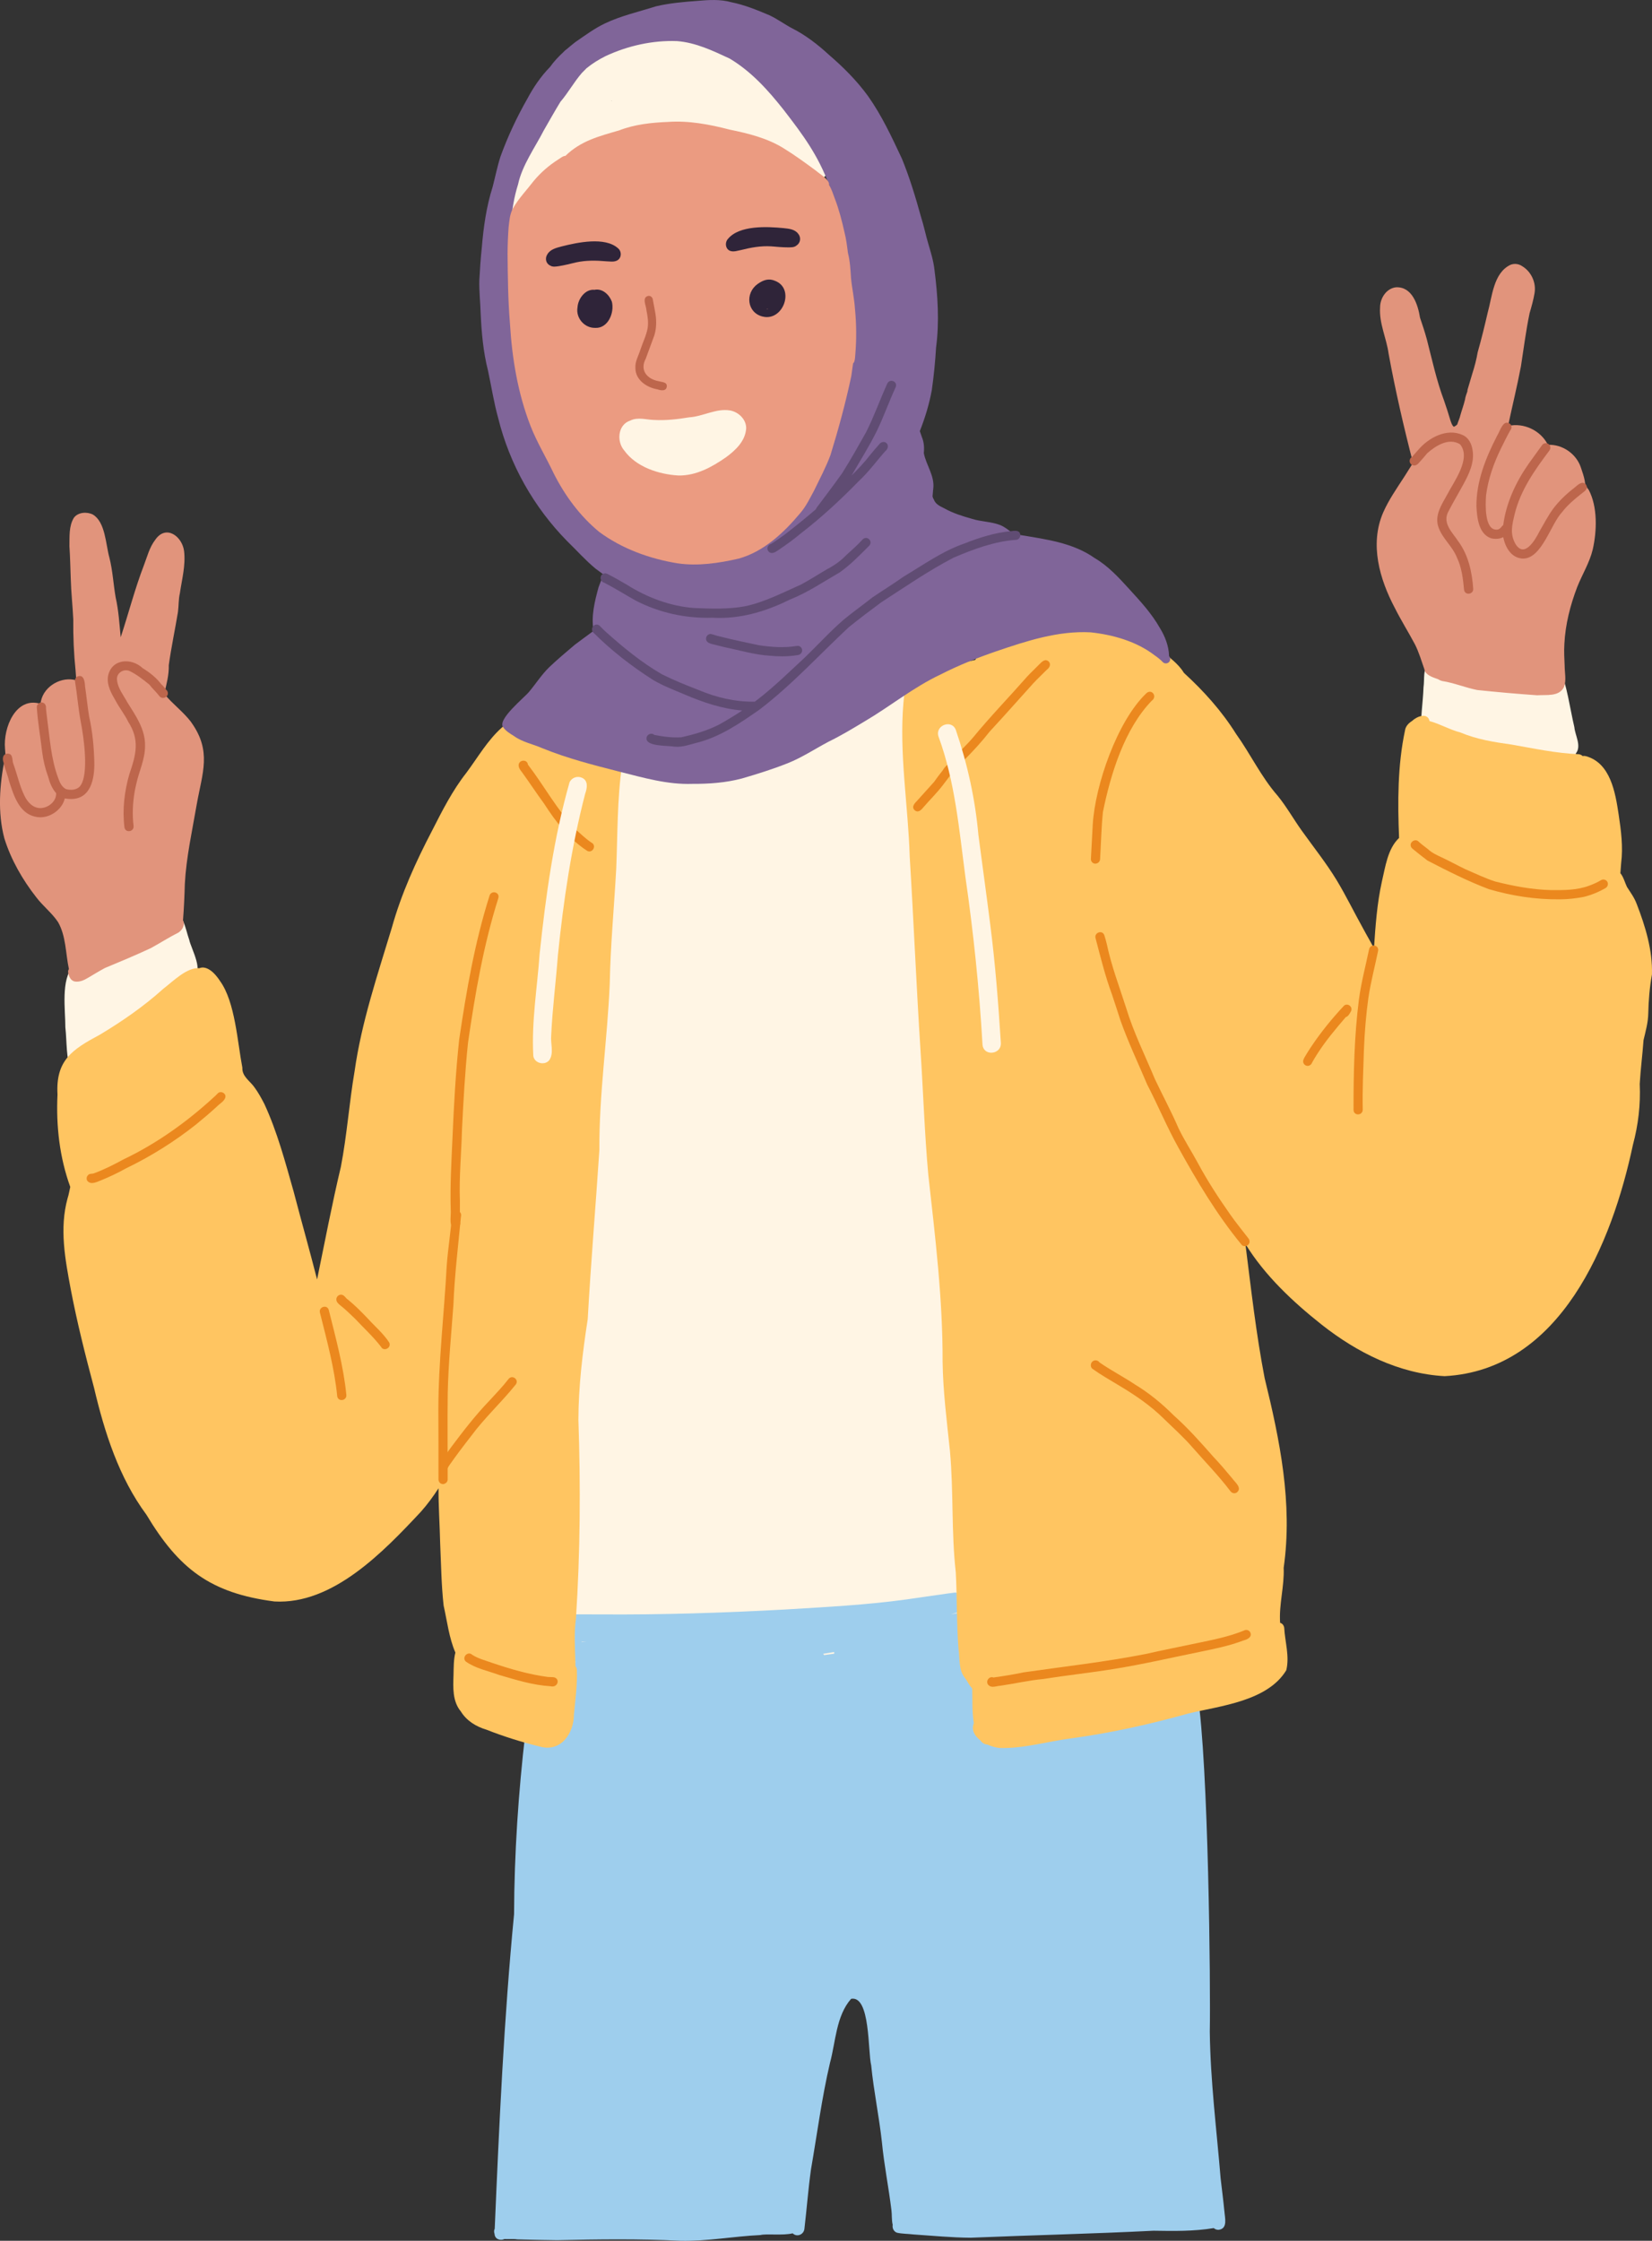 <svg xmlns="http://www.w3.org/2000/svg" width="796.54" height="1080" viewBox="0 0 796.54 1080"><rect x="0" y="0" width="796.54" height="1080" fill="#333333" stroke="none"/><g id="a"/><g id="b"><g id="c"><g id="d"><path d="M754.95 376.16c-.75-.36-1.4-1.04-1.65-1.85-.25-.8-.46-1.61-.65-2.43-1.07 3.23-5.84 3.03-6.51-.25-1.87 2.98-6.12 1.47-6.35-1.77-.22 2.86-3.97 4.25-5.86 2.1-1.63-2.29-1.48-5.46-2.17-8.14-.06 2.73.18 5.48-.13 8.2-.79 3.9-6.52 3.31-6.69-.53-1.36 2.92-5.79 2.23-6.34-.83-4.13 3.1-6.19-1.72-6.34-5.26-1.45 5.28-7.4 3.78-7.62-1.2-4.6 3.39-6.44-2.82-6.52-6.41-5 2.34-5.36-3.63-5.24-7.07-.4 1.6-.63 3.34-1.53 4.76-1.57 2.46-5.5 1.75-6.05-1.06-.61-7.68.81-15.44 1.07-23.15.57-3.88-.39-8.93 2.47-11.98.28-2.71 3.04-5.31 5.65-3.61 3.74-2.39 17.42-.6 13.22 5.94-2.79 2.95-6.2-1.01-9.54-.28-.33.7-.64 1.43-1.05 2.09.41-.09.85-.1 1.29-.03 1.85.3 2.65 1.84 3.12 3.48 1.32-4.33 6.9-2.82 6.94 1.31 1.61-2.8 5.53-2.17 6.52.71.45-3.25 5.23-4.21 6.5-1.12.48-.55 1.17-.94 1.85-1.1.75-.17 1.48-.07 2.14.24-.57-7.04 6.66-8.88 7.89-1.6.12-6.88 7.46-6.11 7.85.21.68.09 1.3.3 1.84.76.2.17.38.37.54.59l.03-.03c.61-.64 1.38-1.03 2.17-1.14-.43-1.85-1.41-4 .08-5.68 1.91-2.24 5.3-1.02 6.03 1.55 3.76 9.21 4.94 19.23 7.19 28.9.36 4.03 3.63 9.14.67 12.73.24 2.71 2.93 6.37-.24 8.43.05.25.1.5.15.75.33 1.69-.8 3.68-2.6 3.98-.75.13-1.47.1-2.17-.23z" fill="#fff5e4"/><path d="M34.35 516.61c-2.58-6.66-2.05-14.39-2.84-21.49.04-8.18-2.25-22.98 3.68-29.32.53-1.19 1.79-2.03 3.1-2.04.37.0.73.06 1.07.17.84-2.36 4.3-2.91 5.71-.93.4-1.51.61-3.08 1.32-4.49 1.36-2.59 5.5-2.09 6.1.71.24.95.3 1.92.27 2.9.15-3.07 4.57-4.26 6.09-1.68.18-.69.38-1.38.58-2.06.74-2.85 4.88-3.39 6.24-.85.26-2.5 1.69-5.84 4.75-5.03.1-3.04 3-5.97 5.87-3.84.8-.91 1.98-1.5 3.19-1.31.18-.61.53-1.08.95-1.55.35-.4.82-.69 1.33-.85 1.19-2.54 5.01-3.67 6.53-.94 1.33 2.84 1.89 6.01 2.95 8.96.76 3.97 8.07 16.79.9 17.43 1.44 3.91-3.39 7.29-5.99 3.73-.04 1.99.17 4.21-1.11 5.92-1.55 2.11-5.17 1.64-5.82-.94-.55 3.51.34 8.09-2.53 10.75-1.4 1.01-3.24.91-4.39-.22-.21 2.88-3.45 5.26-5.97 3.4-.44 3.61-2.1 10.74-7.08 7.96-.24 3.47-1.9 10.11-6.61 7.73-.51 8.24-8.64 8.53-8.06-.05-.44.35-.98.59-1.59.68-.48.07-.94.03-1.37-.1-.35.53-.84.91-1.4 1.15.03 1.5.27 3.01.04 4.51-.35 2.85-4.24 3.98-5.94 1.68z" fill="#fff5e4"/><path d="M294.7 48.63c.12-.07.24-.14.37-.21-.1.03-.21.06-.31.09-.02.04-.04.08-.05.12zm-49.45 57.73c-5.32-2.51 1.11-11.96 2.51-15.83 5.29-10.89 8.11-22.2 15.53-31.91-2.02-2.18 1.93-5.07 3.14-7.19-8.55-2.99 8.23-18.43 11.59-21.57 3.71-2.71 14.01-13.74 18.05-8.64.66-.25 1.32-.25 1.98-.1 9.94-2.81 20.01-7.25 30.45-5.57 2.16.42 5.09.58 6.02 2.91 3.82-.11 12.53-3.3 12.34 2.98 2.59 1 5.45 2.08 7.26 4.26.56.2 1.11.42 1.65.65 2.8 1.2 6.91 3.55 6.5 7.01 3.89 1.83 9.38 4.03 9.8 8.93 3.21 1.39 9.21 4.29 6.7 8.63 3.43 1.61 10.08 4.75 6.48 9.38 1.72 1.04 3.86 1.95 4.65 3.93.81 1.84 4.11 4.86 2.19 5.44 2.8 2.38.54 4.51 2.78 7.41 2 1.68 5.19 4.02 3.63 7.02-2.48 3.94-6.52.34-8.37-2.17-1.34-1.02-2.73-1.96-4.14-2.89-12.35-7.98-26.51-12.51-40.44-17.1-10.36-1.71-20.04 1.1-30.2 2.91-5.84 1.07-11.67 2.3-17.14 2.88-1.85.41-3.8-.72-4.13-2.62-.12.0-.23.0-.35.0-5.78 4.02-11.3 8.41-16.67 12.98-2.93 2.43-5.95 8-10.19 7.24-2.81 2.82-6.02 12.93-10.95 8.82-1.49 2.27-3.22 4.41-4.62 6.72-1.07 2.52-2.64 6.73-6.08 5.51z" fill="#fff5e4"/><path d="M421.1 783.56c.35-.01.69-.03 1.04-.04-.05-.51-.1-1.01-.15-1.52-.03-.3-.06-.59-.09-.89-.21-.07-.42-.14-.63-.21-.06.88-.11 1.76-.17 2.65zm-138.57 44.85c-1.14-2.63-1.44-5.51-1.75-8.35-.17-1.61-.32-3.22-.44-4.83-14.54-.77-10.43-19.2-12.07-29.32-1.13-18.15-1.4-36.37-1.67-54.57.25-42.64-2.65-87.52 13.83-128.12-1.22-4.76-1.87-9.65-2.43-14.53-9.01-7.35-9.15-41.85-10.66-54.26-2.9-37.96-.09-76.14 6.84-113.78 2.41-13.87 5.16-27.69 8.52-41.39 3.84-10.95 3.43-36.25 21.08-29.75 2.26-4.37 7.3-6.88 12.13-5.85 1.04.22 2.01.6 2.9 1.1 2.34-.59 4.85-.5 7.16.32 1.44.51 2.65 1.29 3.67 2.25 3.42-11.74 11.84-22.89 23.36-12 3.72 4.28 2.14 10.02 1.1 15.08-1.27 6.83-2.63 13.65-4.05 20.46 2.69-7.06 9.52-14.3 17.44-10.31 2.52-10.73 9.82-30.59 23.47-20.05 5.33-4.91 14.46-6.62 19.03-.12 1.34-.39 2.74-.54 4.06-.43.93.08 1.81.27 2.64.57.86-7.45 2.26-14.43 3.47-21.75-.08.46-.16.92-.24 1.37.85-4.98 2.09-9.9 3.59-14.74 2.56-7.71 13.75-9.68 18.58-3.31 1.8 2.13 2.47 4.63 2.7 7.34 2.09 18.17 3.78 35.39 5.04 53.29 2.34 29.86-.58 59.87-.62 89.81.0 25.62.68 51.22 2.21 76.77.69 15.68 1.84 31.35 1.59 47.07-.06 5.71-.23 11.39-1.27 17.05.76 8.95 1.82 17.87 2.94 26.77 4.15 34.24 10.16 68.24 12.73 102.69.21 12.24 5.27 47.28-1.2 55.55.0.49.0.98.0 1.47 7.98 3.39 10.16 15.43 1.99 20.24-2.82 2.01-6.24 1.73-9.3 2.8-4.66 2.02-9.58-.17-14.45.98-3.4 7.43-14.79 7.98-18.66 1.12-3.4.13-6.8.24-10.2.36-.73.89-1.55 1.71-2.5 2.49-4.8 3.98-12.14 2.94-15.57-1.85-1.32.05-2.64.11-3.96.17-2.05 2.95-5.1 4.93-8.78 5.1-3.58.16-7.45-1.64-9.38-4.71-.29.0-.57.0-.86.0-1.17.0-2.34-.01-3.5-.04-.79 6.11-1.17 13.76-6.94 17.46-8.8 5.43-18.7-2.95-17.5-12.44-.87 5.44-1.8 11.32-6.06 15.31-5.33 5.93-15.33 3.87-18-3.35-.82.25-1.69.4-2.59.44-2.55.12-4.97-.69-6.9-2.16-.19.71-.43 1.4-.66 2.1-1.38 4.1-5.17 6.58-9.14 7.05-5.66 6.65-17.33 5.57-20.72-2.55z" fill="#fff5e4"/><path d="M590.34 1065.64c-.49-5.22-1.21-10.48-1.79-15.69-1.94-23.49-4.94-47.05-5.23-70.67.42-20.9-.61-129.43-5.94-162.96 2.44-2.55-1.15-9.81-4.86-8.37-3.29.95-2.32 7-1.48 12.06-16.17-6.1-33.51-9.75-49.63-16.03-16.24-5.77-32.9-10.4-49.7-14.42.94-.23 1.87-.46 2.81-.69 4.19-1.33 2.06-7.67-1.98-6.3-2.27.6-4.55 1.15-6.84 1.7-.08-.34-.24-.72-.51-1.15.19-.39.28-.84.24-1.26 2.83-.58 5.65-1.17 8.47-1.76 1.3-.12 2.39-1.2 2.23-2.55-.14-1.2-1.25-2.06-2.45-1.9-5.07.69-10.13 1.44-15.16 2.42 5.1-1.39 10.14-3.03 15.07-4.98 1.12-.48 1.7-1.79 1.25-2.91-.85-2.13-3.24-1.07-4.92-.74-2.29.46-4.88.93-7.47 1.37.89-1.52-.49-3.47-2.19-3.2-1.98.2-3.95.52-5.92.8-5.74.79-11.48 1.67-17.22 2.47-19.52 2.7-38.87 3.65-58.53 4.86-29.42 1.6-59.41 2.58-88.92 2.36-7.01.0-14.02.0-21.03-.04-2.79-.01-5.59-.08-8.38.02-.89.03-1.71.52-2.08 1.35-.59 1.29.24 2.77 1.53 3.16.77.25 1.6.23 2.39.36-.79 2.31 1.49 3.1 3.36 3.34 1.86.38 3.73.68 5.61.96-4.01.34-3.13 4.73.38 5.06-2.15.2-4.29.39-6.44.59-1.21.11-2.09 1.34-1.96 2.49.14 1.24 1.25 2.01 2.45 1.9 2.38-.21 4.76-.43 7.14-.65-1.65 1.31-.84 4 1.28 4.02 1.23-.02 2.42.19 3.64.22-.56.62-.7 1.46-.46 2.19-1.61-.17-3.22-.35-4.83-.56-2.85.0-6.31-2.9-8.53.12-.97 1.72-.72 3.04.34 4.04-6.3 5.5-9.81 20.59-10.71 28.01-3.42 29.24-5.39 58.57-5.5 87.91-4.88 50.46-7.17 101.03-9.33 151.62-.16.34-.27.71-.31 1.1.0.52.08.97.22 1.36.16 2.67 2.88 3.39 4.79 2.48 2.13.11 4.49-.14 6.12.17 6.44.18 12.89.32 19.33.39 19.72-.45 39.59-.7 59.3.28 12.92.31 25.73-2.15 38.64-2.75 2.81-.74 10.91.32 15.57-.83.53.53 1.24.88 2.03.94 1.8.14 3.45-1.26 3.63-3.07 1.12-9.53 1.84-19.1 3.16-28.6 2.95-16.93 5.21-34.57 9.19-51.49 2.73-9.99 2.89-22.53 10.17-30.81 9.34-1.74 8.05 25.49 9.68 32.05 1.22 12.44 3.83 24.68 5.18 37.1 1.05 10.98 3.28 21.86 4.59 32.81.28 1.86.03 4.82.61 6.96h0c-.3 1.55.45 3.27 2.07 3.82 2.58.57 5.33.51 7.96.83 9.18.61 18.36 1.52 27.57 1.58 29.38-1.24 58.76-1.88 88.13-3.37 9.72.16 19.29.33 29.07-1.27.63.56 1.47.88 2.36.83 4.57-.57 2.95-5.91 2.76-9.04zm-309.77-274.18c-.08-.05-.17-.1-.25-.15.13.0.26.0.39.0.68-.01 1.36-.02 2.04-.04-.73.07-1.45.13-2.18.2zm116.77 6.26c-.11-.23-.25-.44-.45-.62 1.77-.29 3.54-.57 5.31-.86-.02.29.01.55.06.8-1.64.24-3.28.46-4.93.68z" fill="#9eceed"/><path d="M789.16 435.67c4.16 10.76 7.71 22.29 7.36 34.03-1.15 6.22-1.63 12.45-1.78 18.74-.08 4.38-1.27 8.6-2.28 12.85-.51 7.04-1.42 14.07-1.84 21.12.45 10-.69 19.69-3.28 29.39-10.06 47.31-34.77 108.49-90.79 111.48-22.08-1.19-42.3-11.46-59.24-24.79-13.93-11.03-27.46-23.7-36.82-38.92 2.73 21.59 5.15 43.24 9.26 64.57 7.31 29.87 13.64 60.43 9.19 91.53.39 8.81-2.34 17.73-1.71 26.48.99.31 1.79 1.1 1.98 2.46.36 6.73 2.64 13.69.99 20.41-9.03 14.9-31.71 17.14-47.13 20.83-18.62 5.21-37.31 9.37-56.38 11.98-11.58 1.46-23.04 5.02-34.74 4.65-1.72-.15-3.82-.72-5.82-1.63-.81-.02-1.67-.32-2.52-.99-.33-.33-.65-.68-.93-1.06h0c-2.73-2.1-4.44-4.96-3.13-8.26-.94-5.6-.62-11.98-.77-16.43-.06-.16-.1-.33-.14-.49-1.34-1.25-2.1-3.24-3.22-4.66-3.32-3.95-2.56-9.3-3.24-14.14-1-12.32-.66-24.71-1.34-37.04-2.19-19.39-1.02-39.05-2.81-58.49-1.49-14.28-3.33-28.53-3.54-42.94.11-30.25-3.57-60.23-6.9-90.16-1.8-19.91-2.43-39.93-3.75-59.9-2.01-31.08-3.28-62.2-5.2-93.29-.74-24.81-5.17-49.6-3.02-74.49.34-3.46.82-6.93.98-10.4.08-1.81 1.88-3.2 3.63-3.08 1.42.25 2.24.97 2.66 1.97 8.57-4.29 18.07-7.02 27.38-8.94.1-.26.23-.51.39-.74-5.47-7.37 12.55-7.76 16.65-9.39 4.63-1.02 8.91-3.2 13.34-4.85 2.19-1.31 5.55-1.3 6.18 1.63 5.33-1.03 27.95-2.31 30.89 1.88 1.96.69 6.54 1.23 10.37 2.24.39-1.75 2.16-3.22 4.11-2.71 1.1.21 1.95.98 2.35 1.95 1.89 1.9 3.88 3.71 5.82 5.56 3.58 3.52 7.83 6.25 10.46 10.66 9.58 8.78 18.23 18.37 25.16 29.43 6.97 9.73 12.12 20.76 20.02 29.77 4.37 5.34 7.73 11.41 11.75 17 5.66 7.91 11.74 15.51 16.8 23.84 4.47 7.43 8.31 15.31 12.52 22.87 1.82 3.43 3.72 6.59 5.41 9.83.71-10.73 1.46-21.44 3.79-32.04 1.7-7.14 2.77-15.91 8.31-21.12-.7-17.14-.73-34.94 2.85-51.78.26-1.97 1.67-3.5 3.31-4.53 2.54-2.4 7.59-4.29 8.53-.01 5.08 1.36 9.82 4.19 14.92 5.5 7.84 3.31 16.23 4.65 24.63 5.82 10.89 1.89 21.4 4.2 32.41 4.64.8.12 1.42.45 1.86.91.49-.11 1.04-.1 1.64.06 11.77 3.29 14.11 17.45 15.7 27.98 1.17 7.79 2.22 15.66 1.22 23.58-.13 1.61-.25 3.22-.37 4.83 1.49 1.71 2.28 4.81 3.18 6.61 1.67 2.66 3.6 5.18 4.67 8.18z" fill="#ffc561"/><path d="M299.95 368.57c-2.43 16.92-2.13 33.5-2.83 50.23-1.01 18.44-2.77 36.86-3.12 55.31-1.12 26.76-5.18 53.4-5 80.2-1.79 27.18-4.11 54.33-5.62 81.52-2.49 16.07-4.44 32.25-4.49 48.49 1.08 31.89.9 64.01-1.19 95.83-.94 6.79-.46 13.61-.29 20.41.02.81.06 1.62.04 2.45.42.51.67 1.13.71 1.83.26 7.16-.75 14.31-1.42 21.44-.04 9.29-6.36 18.41-16.52 15.5-8.54-2.07-17.49-4.88-25.55-8.07-5.1-1.52-9.64-4.27-12.47-8.84-4.05-4.86-3.75-11.47-3.53-17.5.09-3.64.02-7.35.9-10.87-3.06-7.08-3.98-15.15-5.67-22.68-1.09-9.87-1.22-19.9-1.66-29.85-.19-8.87-.83-17.76-.8-26.65-2.58 3.98-5.37 7.8-8.56 11.37-18.02 19.25-42.43 44.78-70.57 43.18-30.93-4.03-46.06-15.76-61.72-41.83-13.23-17.86-20.17-39.6-25.23-61.1-4.21-15.79-8.2-31.55-11.26-47.62-2.68-14.39-5.52-29.2-1.51-43.79.58-1.72.85-3.63 1.29-5.46-5.13-14.18-6.89-29.31-6.15-44.51-.95-16.58 7.14-21.76 20.54-28.93 10.78-6.48 21.14-13.65 30.49-22.08 4.59-3.5 11.37-10.45 17.43-9.91 2.2-.96 5.88.03 9.92 6.21 7.28 10.06 8.37 29.41 10.75 41.74-.19 4.26 3.64 6.34 5.82 9.46 1.84 2.48 3.35 5.25 4.77 7.99 6.23 13.43 10.07 27.96 14.12 42.21 3.71 14.18 7.69 28.24 11.32 42.42 3.73-18.12 7.19-36.31 11.47-54.31 2.98-15.44 4-30.81 6.63-46.16 3.33-23.56 11.04-46.26 17.93-69.03 4.54-16.3 11.57-31.81 19.43-46.84 4.91-9.64 9.81-19.34 16.54-27.89 5.56-7.46 10.23-15.74 17.29-21.95 1.94-1.83 4.8-4.46 7.16-1.88 1.18 1.33 1.05 3.48-.33 4.7-.12.1-.25.19-.37.29 3.77.85 8.34 3.83 10.86 4.75 6.2 2.63 12.51 5.07 18.87 7.3 5.12 2.05 9.91 2.71 14.82 4.38.04-.31.09-.63.14-.94-.19-4.06 6.3-5.11 6.64-.54z" fill="#ffc561"/><path d="M563.7 316.22c.66.97.8 1.96-.07 2.92-.83.81-2.16.8-2.95.0-1.15-1.24-2.63-2.39-3.97-3.3-8.71-6.69-19.99-9.9-30.85-11.07-15.65-.83-30.75 4.12-45.41 9.11-9.21 3.16-18.27 6.78-26.97 11.22-13.08 6.16-24.34 15.4-36.76 22.69-5.64 3.39-11.28 6.8-17.2 9.68-6.54 3.46-12.76 7.6-19.65 10.36-7.43 2.94-14.61 5.18-22.19 7.39-7.77 2.06-15.84 2.62-23.8 2.58-12.08.43-23.61-2.96-35.13-5.85-12.58-3.21-25.16-6.41-37.18-11.3-4.61-2.04-9.72-2.94-13.84-5.96-1.41-.87-3.9-2.35-4.99-4.02-3.51-3.64 10.31-14.59 12.45-17.34 3.24-3.88 5.96-8.18 9.6-11.73 3.99-3.78 8.17-7.32 12.36-10.85 2.79-2.11 5.63-4.16 8.44-6.24.21-.15.42-.31.63-.46-1.3-6.94.53-14.26 2.39-21.03.8-2 1.48-4.12 2.39-6.11-1.29-.93-2.56-1.88-3.82-2.82-4.92-4.06-9.13-8.85-13.71-13.27-16.15-16.44-27.7-36.9-33.28-59.38-2.09-7.53-3.26-15.27-4.91-22.9-2.29-8.98-3.09-18.22-3.52-27.49-.16-5.55-.78-10.56-.64-16.03.27-5.13.65-10.63 1.19-15.66.82-9.93 2.21-19.81 5.25-29.38 1.26-4.85 2.23-9.78 3.77-14.56 3.48-9.59 7.86-18.92 12.93-27.81 2.92-5.5 6.58-10.89 10.94-15.32 1.8-2.54 3.91-4.81 6.19-6.93h.01c.54-.57 1.1-1.17 1.76-1.59 1.38-1.19 2.8-2.34 4.23-3.47 4.72-3.24 9.3-6.66 14.48-9.1 7.78-3.67 16.22-5.55 24.37-8.14 6.53-1.56 13.37-2.14 19.98-2.63 5.49-.48 11.05-.86 16.38.64 6.38 1.28 12.4 3.74 18.34 6.26 3.89 1.79 7.32 4.4 11.12 6.38 6.31 3.19 12.27 7.77 17.38 12.49 7.06 6.05 13.63 12.59 19.11 20.13 6.61 9.32 11.48 19.83 16.31 30.12 3.72 9.07 6.56 18.49 9.18 27.95 1.38 4.27 2.24 8.7 3.53 13 1.22 4.15 2.52 8.3 3 12.64 1.59 12.34 2.42 25.03.78 37.4-.42 6.86-1.07 13.69-2.05 20.5-1.22 6.75-3.24 13.41-5.79 19.84h0c.38 1.13.7 2.12.95 2.76 1.06 2.52 1.25 5.14.98 7.86 1.12 5.81 5.31 10.93 4.55 17.18-.16.88-.17 2.32-.35 3.69.13.53.32 1.03.63 1.48.85 2.37 3.08 3.26 5.16 4.32 4.16 2.31 8.67 3.72 13.25 5 4.4 1.41 9.2 1.31 13.51 2.97 2.27.91 4.11 2.44 6.02 3.91 1.27.53 2.77.71 4.02.96 12.29 2.05 25.22 3.73 35.56 11.05 6.52 3.81 11.7 9.46 16.71 14.98 5.35 5.84 10.76 11.71 14.7 18.64 2.52 4.07 4.38 8.81 4.49 13.64zm-155.93-136.39c1.76-11.11 2.6-22.76 2.13-33.87-.55-17.86-5.46-39.8-10.12-56.83-5.5-14.53-12.42-23.88-21.91-36.16-7.51-9.51-15.63-18.53-26.05-24.74-8.08-3.76-16.29-7.71-25.37-8.42-11.78-.45-23.86 2.26-34.58 7.29-3.19 1.61-6.26 3.5-9.03 5.76-.76.77-1.53 1.55-2.3 2.32-3.86 4.47-6.53 9.45-10.33 13.9-2.7 4.43-5.44 9.27-7.99 13.73-4.25 8.28-10.48 16.9-12.42 26.03-3.92 12.39-3.93 24.96-4.03 37.85-.56 12.24.15 24.54 2.03 36.59 1.56 6.81 3.17 13.61 4.77 20.41 2.35 9.09 4.48 18.27 8.4 26.81 2.98 7.54 6.23 14.9 10.53 21.46 6.95 10.37 14.58 20.65 25.37 27.28.35.25.71.49 1.06.73.43-.07.89.0 1.3.27 5.44 3.08 11.15 5.83 17.19 7.56 5.72 1.07 11.64.48 17.45.3 2.97.1 10.97-1.99 12 1.53 5.09-1.31 10-3.34 14.83-5.39 5.56-2.59 10.55-6.31 15.91-9.21 3.42-5.51 6.32-11.33 9.49-16.98 1.05-1.83 1.94-3.77 3.14-5.5.31-.42.75-.66 1.21-.75 1.03-1.71 2.11-3.39 3.19-5.07.67-.92 1.08-2.28 2.26-2.64 1.1-1.71 1.27-4.54 3.36-5.34 4.09-12.7 6.62-25.77 8.51-38.91z" fill="#806599"/><path d="M766.03 236.09c4.33 8.14 3.97 19.83 1.93 28.78-1.54 6.37-5.08 12-7.48 18.06-3.37 8.81-5.72 18.02-6.19 27.41-.23 3.81-.01 7.01.14 10.68.01 3.35.91 6.88-.34 10.12-2.35 4.79-8.5 3.63-12.87 3.97-9.74-.68-19.32-1.53-28.98-2.54-5.75-1.16-11.2-3.46-16.91-4.34-.86-.24-1.22-.42-1.9-.85-2.23-.83-4.93-1.56-6.29-3.66-.21-.36-.31-.73-.33-1.09-1.42-4.06-2.62-8.18-4.55-12.03-3.25-6.1-6.68-11.52-9.75-17.63-7.28-13.78-12.2-30.57-5.62-45.88 2.67-6.12 6.58-11.68 10.18-17.25 1.42-2.24 2.83-4.49 4.25-6.73-4.5-17.4-8.53-34.94-11.78-52.66-1.02-7.54-4.62-14.52-4.11-22.3.0-4.39 3-9.12 7.62-9.68 7.84-.4 10.63 8.32 11.64 14.64 1.18 3.43 2.31 6.9 3.28 10.41 2.55 9.9 4.69 19.9 8.28 29.47 1.09 3.17 2.15 6.35 3.08 9.58.42 1.08.71 2.4 1.65 3.14.66-.28 1.2-.66 1.66-1.13h0c.48-1.57 1.26-3.21 1.47-4.32.72-2.56 1.66-5.08 2.27-7.65.18-1.39.71-2.71 1.17-4.04-.03-.28.0-.58.09-.86.75-2.54 1.51-5.07 2.26-7.61 1.07-3.32 2.04-6.98 2.6-10.35 1.8-6.3 3.35-12.69 4.82-19.05 2.17-7.72 2.74-19.1 10.91-23.03 1.95-.82 4.13-.5 5.8.67 4.31 2.64 6.72 7.85 5.89 12.92-.55 3.24-1.42 6.42-2.37 9.58-1.8 8.51-2.85 17.14-4.2 25.72-1.83 9.58-4.19 19.22-6.22 28.78 7.53-1.82 15.88 2.2 19.22 9.07 6.98-.38 13.71 4.34 15.89 10.88.73 2.15 1.49 4.3 1.9 6.54.08 1.7.85 3 1.89 4.27z" fill="#e1947c"/><path d="M92.19 348.11c10.01 13.96 5.38 24.3 2.67 39.58-2.18 12.72-5.04 25.41-5.74 38.29-.16 5.89-.42 11.79-.89 17.68.26.36.42.83.42 1.42-.03 1.94-1.24 3.57-2.88 4.56-4.49 2.21-8.68 4.98-13.09 7.35-7.26 3.4-14.66 6.48-22.07 9.55-2.8 1.5-5.51 3.18-8.26 4.79-1.86 1.13-4 2.07-6.19 1.74-2.17-.34-3.02-2.62-3.32-4.54-.05-.52.1-1.03.39-1.46-1.63-7.62-1.34-15.75-5.22-22.62-2.96-4.44-7.29-7.73-10.51-11.97-6.63-8.46-12.16-18.05-15.39-28.38-3.32-12.53-2.33-25.96.23-38.68.08-.28.2-.52.36-.72-.09-1.25-.18-2.53-.28-3.85-.93-10.26 5.3-25.21 17.06-21.64.12-.52.22-.98.28-1.34 1.56-7.36 10.11-12.04 17.06-9.95-.14-1.55-.28-3.1-.37-4.65-.84-8.2-1.21-16.43-1.11-24.71-.3-6.54-1.05-13.05-1.22-19.6-.21-5.24-.28-10.47-.64-15.66.1-4.58-.36-9.63 2.14-13.74 2.04-2.76 6.37-2.99 9.18-1.55 6.05 3.62 6.18 14.46 7.95 20.74 1.57 6.14 1.94 13.02 3.01 19.15 1.44 6.31 1.82 12.81 2.44 19.25 3.82-11.58 6.83-23.4 11.23-34.81 1.59-4.15 2.65-8.57 5.43-12.17 5.2-7.56 13.01-1.63 13.9 5.43.82 6.84-1.04 13.6-2.03 20.36-.7 3-.51 6.05-.93 9.07-1.41 8.52-3.23 16.98-4.41 25.54.13 4.7-1.11 9.25-2.2 13.82 3.96 4.91 9.18 8.61 13.01 13.68z" fill="#e1947c"/><path d="M412.24 148.85c.72 7.41.77 14.58.17 21.87-.12 1.23-.11 2.5-.54 3.68-.13.29-.31.54-.54.73-.27 2.04-.6 4.08-.86 6.12-2.72 12.85-6.18 25.58-10.07 38.16-2.19 5.84-5.14 11.38-7.86 17-2.04 3.75-3.9 7.69-6.73 10.94-7.89 9.43-17.57 18.53-29.62 21.88-9.63 2.22-19.68 3.7-29.44 2.29-13.54-2.21-26.77-7-37.8-15.12-9.37-7.7-16.71-17.7-22.12-28.53-3.57-7.52-7.92-14.64-10.97-22.42-6.17-15.77-8.99-32.75-9.99-49.67-.93-11.28-1.03-22.39-1.14-33.6.03-4.19.18-8.4.5-12.59.37-3.11.53-6.4 2.13-9.2 2.75-4.82 6.67-8.84 10.03-13.24 3.33-3.98 7.28-7.41 11.65-10.2 1.15-.66 2.25-1.76 3.6-1.84 7.43-7.26 16.26-9.46 25.86-12.25 7.49-2.92 15.57-3.76 23.5-4.09 10.16-.71 20.12 1.19 29.84 3.71 9.05 1.86 18.14 4.09 26.01 9 5.43 3.31 10.51 7.07 15.61 10.81 1.57 1.45 6.63 4.35 6.31 6.84 1.19 2.09 1.98 4.44 2.79 6.71 2 5.19 3.38 10.61 4.6 16.05.85 3.17 1.28 6.9 1.68 10.02 1.03 3.96 1.22 8.04 1.49 12.14.47 4.96 1.59 9.81 1.9 14.8zM260.61 90.74c-.29.06-.58.08-.85.04-.61.73-1.19 1.48-1.77 2.23.85-.78 1.73-1.53 2.61-2.27z" fill="#eb9b81"/><path d="M256.79 99.14c.02-.88.49-1.6 1.09-2.24-.09-.07-.17-.16-.24-.25-1.2.39-2.57-.51-2.64-1.75-.72-1.33.29-2.64 1.48-3.29 1.55-1.17 3.08-2.36 4.66-3.48 2.91-2.1 8.57-7.64 9.78-1.22 2.27 1.72-.35 4.07-1.86 5.31-1.81 1.66-3.6 3.33-5.41 4.99-.92.89-1.92 1.7-2.82 2.6-.31.81-1.1 1.41-2.01 1.41-1.14.0-2.07-.95-2.04-2.09z" fill="#eb9b81"/><path d="M317.01 187.66c-5.15-.87-10.68-4.54-10.64-10.28-.23-3.15 1.5-5.91 2.41-8.84 1.13-3.48 2.86-6.8 3.49-10.41.45-2.84.0-5.75-.57-8.52-.07-2.16-2.36-6.15.78-6.98 1.09-.2 2.06.54 2.26 1.59.33 1.76.66 3.51.98 5.27.84 3.95 1 8.2-.21 12.12-1.38 3.73-2.75 7.47-4.13 11.21-3.09 5.75.75 10.02 6.45 10.96 1.42.46 3.67.29 3.7 2.31-.16 2.61-2.77 2.15-4.53 1.58z" fill="#bd664c"/><path d="M286.84 158.03c-5.13.04-9.29-4.82-8.38-9.91.23-4.09 3.73-8.9 8.18-8.44 3.85-.79 7.13 2.37 8.38 5.71 1.34 5.29-1.82 13.06-8.17 12.64z" fill="#2f2439"/><path d="M370.33 148.87c-.12-.03-.24-.07-.35-.11-.12.04-.25.08-.37.11.06.0.12.0.18.0-.06.0-.13.0-.2.0h0c.25.0.5.0.74.0zm-2.62 3.71c-7.54-1.88-8.59-11.25-2.41-15.71 2.73-1.9 5.32-2.88 8.51-1.47 9.61 3.84 3.75 19.65-6.1 17.17z" fill="#2f2439"/><path d="M265.31 128.01c-2.09-.91-2.65-3.48-1.43-5.37 1.39-2.49 4.38-3.19 6.93-3.87 7.66-1.95 20.92-4.74 27.17.88 1.95 1.58 1.79 5.02-.73 6.04-1.54.66-3.4.28-4.94.25-4.95-.44-9.77-.52-14.66.55-2.73.67-5.46 1.36-8.24 1.8-1.36.18-2.88.51-4.08-.28z" fill="#2f2439"/><path d="M384.09 118.29c1.95-1.24 2.21-3.89.8-5.59-1.65-2.27-4.66-2.5-7.25-2.77-7.75-.74-21.11-1.43-26.62 5.18-1.74 1.89-1.19 5.3 1.41 5.92 1.59.42 3.37-.26 4.89-.53 4.82-1.22 9.55-2.06 14.48-1.77 2.76.24 5.53.49 8.31.5 1.36-.04 2.89.06 3.98-.93z" fill="#2f2439"/><path d="M352.01 197.83c4.11.73 7.94 4.39 7.76 8.76-.42 5.98-5.07 10.39-9.66 13.77-6.86 4.79-14.5 8.97-23.01 8.82-9.53-.56-20.39-4.11-26.08-12.02-3.76-4.26-3.24-12.43 2.86-14.45 3.7-1.83 7.7-.38 11.57-.3 5.66.31 11.23-.34 16.82-1.26 6.68-.41 13.02-4.44 19.73-3.32z" fill="#fff5e4"/><path d="M528.04 416.27c-1.22-.06-2.11-1.12-2.04-2.33.28-5.51.57-11.03.89-16.53 1.12-18.95 11.79-49.84 25.78-63.21 2.58-2.51 5.59 1.49 2.65 3.54-13.22 13.69-19.85 35.5-23.53 53.65-.77 7.57-.91 15.19-1.37 22.77-.06 1.21-1.2 2.16-2.38 2.1z" fill="#eb881e"/><path d="M598.63 599.89c-11.93-14.48-21.47-30.57-30.54-46.94-5.48-9.84-9.79-20.29-14.98-30.29-4.34-10.28-9.16-20.39-12.89-30.92-1.37-4.22-2.71-8.46-4.14-12.66-3.24-8.78-5.45-17.85-7.83-26.85-.81-2.7 3.24-4.25 4.22-1.47.44 1.43.87 2.86 1.21 4.33 2.19 10.48 6.04 20.46 9.28 30.62 3.66 12.05 9.13 22.92 13.92 34.44 3.71 7.85 7.85 15.49 11.29 23.47 2.84 5.92 6.19 11.01 9.27 16.69 4.63 8.63 9.95 16.84 15.59 24.84 2.8 4.06 5.98 7.86 8.96 11.78.74.94.71 2.29-.25 3.13-.88.78-2.39.77-3.13-.17z" fill="#eb881e"/><path d="M440.93 390.42c-1.58-1.62.18-3.37 1.37-4.59 2.79-3.11 5.25-5.87 8.01-8.89 1.36-1.93 2.76-3.8 4.22-5.61.61-1.07 1.41-2.03 2.38-2.8.73-1.2 2.31-1.77 3.46-.86 2.01 1.76.0 3.69-1.47 5-1.38 2.05-2.96 3.93-4.42 5.92-2.73 3.59-6.08 6.83-9.01 10.24-1.19 1.47-2.72 3.23-4.55 1.59z" fill="#eb881e"/><path d="M461.52 366.61c-.85-.87-.79-2.26.06-3.14 2.47-2.64 5.24-5.21 7.55-7.96 8.34-10.15 17.5-19.59 26.17-29.46 1.87-2.01 3.91-3.87 5.82-5.85 1.28-1.28 2.81-2.95 4.54-1.35 1.24 1.25.4 3.01-.88 3.91-2.2 2.21-4.49 4.35-6.61 6.63-7 7.74-13.9 15.58-21 23.23-3.93 5.03-8.07 9.49-12.52 13.96-.85.88-2.31.85-3.14.02z" fill="#eb881e"/><path d="M652.63 534.92c-.03-17.7.35-35.52 2.59-53.16 1.13-8.38 3.2-16.03 4.89-24.15.55-2.84 4.8-2.31 4.38.6-1.58 7.7-3.55 15.04-4.7 22.73-1.17 8.42-1.83 16.77-2.16 25.21-.3 9.6-.77 19.18-.56 28.78-.14 2.89-4.45 2.92-4.43-.01z" fill="#eb881e"/><path d="M628.35 511.8c-.12-.95.5-1.88.95-2.69.87-1.46 1.77-2.9 2.71-4.32 4.74-7.13 10.21-13.87 16.07-20.11 1.75-1.42 4.31.58 3.37 2.62-.6 1.08-1.29 2.56-2.57 2.93-4.78 5.6-9.55 11.22-13.53 17.43-.93 1.46-1.87 2.91-2.68 4.44-.26.82-1 1.49-1.88 1.61-1.19.17-2.3-.7-2.45-1.91z" fill="#eb881e"/><path d="M751.84 433.45c-11.52.14-23.01-1.69-33.98-4.9-10.18-3.85-19.98-8.82-29.57-13.78-2.28-1.76-4.93-3.77-6.98-5.5-.55-.44-1.04-.94-1.13-1.68-.29-1.88 2.05-3.36 3.57-2.18 1.47 1.41 3.16 2.59 4.76 3.86 1.89 1.78 4.15 2.8 6.48 3.9 3.9 1.83 7.67 3.89 11.54 5.76 4.8 2.05 9.51 4.38 14.5 5.96 8.69 2.18 17.57 3.86 26.59 4.11 6.26.06 12.76.11 18.74-2.16 1.93-.72 3.83-1.55 5.6-2.62 1.04-.63 2.43-.27 3.03.75.6 1.04.22 2.41-.83 3.04-3.22 1.89-6.91 3.39-10.47 4.26-3.9.75-7.89 1.22-11.85 1.17z" fill="#eb881e"/><path d="M283.24 410.16c-8.8-5.65-15.31-14.12-20.9-22.83-3.64-4.95-7-10.1-10.6-15.07-.76-.96-1.69-2.1-1.68-3.41.04-2.74 4.2-3.04 4.49-.32 7.92 10.33 14.15 22.07 23.23 31.45 2.39 2.09 4.8 4.43 7.39 6.14 2.58 1.25.73 5.18-1.93 4.04z" fill="#eb881e"/><path d="M473.73 503.43c-1.56-27-4.39-54.25-8.24-80.74-3.04-22.86-4.98-46-12.98-67.7-1.79-5.4 6.47-8.54 8.39-3.08 5.59 16.36 9.32 33.27 10.86 50.58 1.9 14.49 3.92 28.94 5.71 43.18 2.43 18.9 3.9 37.95 5.11 57 .16 3.06-2.26 4.72-4.62 4.72-2.04.0-4.04-1.26-4.24-3.96z" fill="#fff5e4"/><path d="M257.12 508.46c-.85-16.33 1.94-32.61 3.09-48.88 2.94-27.75 6.75-55.67 14.43-82.62 1.13-2.22 3.76-3.08 5.96-2.1 3.12 1.4 2.55 4.95 1.56 7.66-6.66 25.69-10.51 51.77-13.16 77.96-.97 12.86-2.65 25.69-3.23 38.56-.4 3.89 1.42 8.44-.89 11.9-.85 1.06-2.08 1.54-3.31 1.54-2.21.0-4.43-1.55-4.45-4.01z" fill="#fff5e4"/><path d="M593.32 718.78c-5.67-7.5-12.28-14.22-18.45-21.29-4.25-4.91-9.19-9.28-13.79-13.78.05.04.09.09.14.13.03.03.05.06.06.06-6.57-6.53-14.26-11.71-22.21-16.42-4.13-2.49-8.33-4.88-12.25-7.69-1.54-1.11-.93-3.77 1-4.09.91-.19 1.81.2 2.29.93 5.54 3.86 11.57 6.95 17.18 10.69 6.77 4.09 13.07 9.28 18.58 14.81 6.92 6.15 13.06 13.06 19.16 20 3.21 3.36 6.2 6.91 9.16 10.48 1.31 1.85 4.86 4.49 2.21 6.7-.38.27-.83.4-1.26.4-.7.0-1.39-.33-1.81-.93z" fill="#eb881e"/><path d="M476.61 812.19c-1.63-1.66.2-4.52 2.42-3.67 4.81-.68 9.62-1.44 14.39-2.46 19.56-2.81 39.49-5.04 58.89-8.85 8.17-1.86 16.63-3.52 24.77-5.24 7.65-1.6 15.42-3.1 22.69-6.07 1.05-.63 2.43-.26 3.02.77 1.17 2.29-1.34 3.54-3.22 3.99-6.9 2.65-14.16 4.07-21.36 5.57.06-.01.12-.03.17-.04-13.87 2.82-27.26 5.95-41.16 8.19-11.42 1.86-22.91 3.07-34.34 4.88-6.87.63-13.6 2.23-20.43 3.21-1.18.05-2.51.52-3.72.52-.78.0-1.5-.19-2.11-.8z" fill="#eb881e"/><path d="M265.51 812.73c-8.54-.49-16.78-3.08-24.89-5.46-5.38-1.98-11.4-3.11-16.08-6.5-2-2.01 1.06-5.17 3.14-3.21 2.87 1.88 6.04 2.61 9.21 3.77 8.91 3.03 17.99 5.7 27.24 6.93 1.09.03 1.64.06 2.55.1 3.35.33 2.6 4.48-.33 4.48-.26.0-.54-.03-.84-.11z" fill="#eb881e"/><g><path d="M162.61 673.02c-1.38-13.8-5.01-26.99-8.34-40.32-.75-2.78 3.35-4.15 4.24-1.39 3.35 13.52 7.08 26.95 8.48 40.89.39 2.86-3.84 3.68-4.38.82z" fill="#eb881e"/><path d="M183.66 649.04c-3.86-4.96-8.23-8.91-12.45-13.43-2.26-2.15-4.48-4.36-6.93-6.3-.95-.78-2.09-1.63-2.11-2.98-.02-1.21.94-2.26 2.16-2.33 1.67-.07 2.24 1.71 3.51 2.44 3.39 2.78 6.48 5.91 9.51 9.07 3.46 3.83 7.54 7.24 10.35 11.6 1.16 2.61-2.8 4.53-4.04 1.93z" fill="#eb881e"/><path d="M213.53 715.29c-1.25-.03-2.11-1.06-2.11-2.27-.01-11.1.01-22.19-.06-33.29.0-23.27 2.79-46.49 4.04-69.74.58-8.24 2-16.41 2.53-24.65.73-3.13 5.15-2.04 4.31 1.14-1.37 14.43-3.05 28.09-3.64 42.66-1.02 14.04-2.41 28.07-2.72 42.13-.19 13.96.0 27.9-.04 41.86.0 1.2-1.16 2.19-2.32 2.17z" fill="#eb881e"/><path d="M218.46 591.62c-2.04-1.28-.87-6.26-1.13-8.51-.35-11.51.3-22.63.82-34.09.67-16.02 1.54-32.06 3.26-48.03 3.45-23.35 7.48-46.74 14.65-69.36.91-2.71 5.04-1.65 4.23 1.23-7.2 22.73-11.23 46.25-14.63 69.71-1.45 13.98-2.22 28-2.91 42.01-.29 11.39-1.44 22.87-1 34.19.03 3.36-.04 6.73-.01 10.09.82 1.87-1.54 3.92-3.28 2.78z" fill="#eb881e"/><path d="M212.16 708.27c-1.53-1.59.24-3.49 1.18-4.94 1.36-1.9 2.73-3.8 4.1-5.7 5.84-7.8 11.82-15.56 18.59-22.59 3.15-3.43 6.35-6.73 9.18-10.41 1.82-2.27 5.24.38 3.44 2.71-6.86 8.56-15.03 16-21.53 24.86-3.58 4.56-7.06 9.19-10.39 13.92-.69.88-.96 2.19-2.11 2.6-.29.12-.6.19-.91.19-.57.0-1.14-.21-1.55-.64z" fill="#eb881e"/><path d="M42.21 569.28c-.68-.83-.53-2.18.26-2.92.81-.89 1.98-.45 2.96-.9 4.84-1.79 9.46-4.13 13.99-6.6 16.16-7.69 30.83-18.19 44-30.33.54-.47 1.05-.98 1.54-1.51 1.3-1.42 3.88-.32 3.75 1.57-.29 2.08-2.61 3.18-3.97 4.59-3.29 3.04-6.71 5.93-10.17 8.76-10.51 8.32-21.85 15.41-33.89 21.22-3.83 2.16-7.83 4.03-11.89 5.7-1.32.49-2.96 1.33-4.43 1.33-.79.0-1.53-.24-2.14-.91z" fill="#eb881e"/></g><g><path d="M80.13 332.46c-.73-.92-1.43-1.88-2.33-2.63-2.45-3.22-5.57-5.68-9.01-7.79-5.33-5.07-14.89-4.66-16.68 3.68-.77 4.51 1.59 8.48 3.73 12.19 1.86 3.44 4.3 6.49 6.02 10.05 5.56 8.6 3.78 15.69.57 24.97-2.44 8.37-3.49 17.19-2.43 25.79.19 1.3 1.14 1.88 2.11 1.88 1.21.0 2.46-.91 2.3-2.48-.19-1.36-.27-2.73-.34-4.1-.21-5.4.36-10.82 1.62-16.11 1.36-6.29 4.3-11.94 4.24-18.53.16-7.86-4.54-14.51-8.51-20.84-1.83-3.44-4.6-6.74-4.99-10.74-.49-3.28 3.02-5.62 5.95-4.43 3.42 1.59 6.76 4.25 9.68 6.63 1.45 1.93 3.27 3.5 4.72 5.43 1.19 1.72 4.13.94 4.16-1.25.02-.7-.3-1.33-.81-1.74z" fill="#bd664c"/><path d="M43 345.5c-.76-4.61-1.28-9.84-1.97-14.55-.14-2.13-.44-6-3.52-4.96-1.11.47-1.61 1.68-1.29 2.77 1.03 6.26 1.5 12.64 2.67 18.89 1.38 6.9 4.24 25.77-.34 31.33-1.65 1.85-4.42 1.93-6.63 1.39-2.05-.95-3.05-3.11-3.78-5.14-3.56-9.38-4.12-19.47-5.47-29.37-.18-1.5-.39-3.01-.51-4.52.2-1.39-.67-2.78-2.15-2.78-1.21.0-2.24 1.01-2.27 2.22.45 7.28 1.77 14.5 2.6 21.74.53 4.11 1.51 8.12 2.92 11.99.69 2.66 1.87 5.65 3.8 7.75.21 3.84-3.51 6.93-7.15 7.21-3.71.26-6.55-2.68-8.03-5.76-2.46-4.92-3.51-10.29-5.43-15.5-.76-1.8.05-4.88-2.69-4.98-2.54.08-2.72 2.5-2.03 4.38.72 3.16 2.04 6.15 2.79 9.32 2.13 6.53 4.7 14.83 12.2 16.63.88.24 1.78.36 2.69.36 5.29.0 10.62-3.95 11.84-9.12.37.08.74.15 1.14.18.66.08 1.29.12 1.88.12 9.43.0 11.4-9.61 11.2-17.84-.19-7.4-.85-14.49-2.45-21.75z" fill="#bd664c"/></g><g><path d="M703.2 260.99v.02c-2.89-4.46-8.06-8.9-4.69-14.76 2.16-4.19 4.79-8.56 7.05-12.77 2.78-5.05 5.45-10.67 4.47-16.5-.46-3.03-1.88-6.1-4.85-7.33-7.55-3.49-16.54 1.36-21.57 7.43-.91 1.06-1.84 2.1-2.78 3.14-.58.33-1.01.9-1.12 1.61-.18 1.12.51 2.11 1.56 2.45 1.42.44 2.56-.74 3.38-1.76 1.22-1.33 2.38-2.69 3.52-4.09 4.18-3.67 10.46-7.62 15.81-4.3 5.6 6.79-2.97 17.98-6.34 24.52-2.62 4.66-6 9.83-4.1 15.33 1.92 5.65 6.77 9.19 8.97 14.81 2.27 4.68 2.93 10.28 3.41 15.48.19 1.29 1.14 1.88 2.12 1.88 1.2.0 2.44-.9 2.29-2.48-.58-8.08-2.32-16.06-7.13-22.68z" fill="#bd664c"/><path d="M764.69 233.56c-1.73-2.13-4.08.29-5.59 1.55-3.81 2.92-7.43 6.35-10.32 10.23-2.46 3.41-4.4 7.18-6.51 10.81-2.15 4.26-7.31 13.05-11.59 5.97-2.72-4.91-1.61-9.06-.38-14.25 2.81-11.58 9.59-21.16 16.75-30.7.72-.99.65-2.35-.33-3.11-.9-.71-2.4-.59-3.12.4-2.18 3.01-4.36 6.03-6.53 9.05-6.12 8.74-10.89 18.91-12.24 29.48-.26.24-.5.53-.75.82-.63.74-1.29 1.47-2.36 1.46-6.06.32-5.48-12.34-5.19-16.51.99-7.86 3.71-15.5 7.2-22.64 1.47-2.91 2.85-5.86 4.47-8.7.76-.8.85-2.16.0-3.05-3.38-2.62-4.86 3.29-6.27 5.52-5.49 10.63-10.19 22.2-10.04 34.23.31 5.56 1.05 13.27 7.1 15.33.72.17 1.48.27 2.24.27 1.24.0 2.48-.25 3.58-.82.96 4.81 3.72 9.76 8.93 10.29.22.02.43.03.65.03 9.03.0 13.3-16.54 18.77-22.35 2.55-3.35 5.77-6.05 9.03-8.66 1.46-1.27 3.99-2.36 2.49-4.65z" fill="#bd664c"/></g><g><path d="M291.34 280.86c5.21 2.65 10.2 5.83 15.31 8.69 11.45 5.83 23.98 8.6 37.01 8.18 1.15.07 2.3.1 3.44.1 11.76.0 23.21-3.6 33.82-8.87 8.47-3.35 16.01-8.5 23.88-13.03 5.23-3.65 9.75-8.36 14.26-12.86 2.07-2.15-.98-5.14-3.06-3.14-2.46 2.73-5.23 5.15-7.95 7.61-2.66 2.79-5.78 4.99-9.18 6.76-4.29 2.49-8.44 5.24-12.85 7.54-8.73 3.86-17.31 8.35-26.69 10.35-8.09 1.52-16.33 1.2-24.48.87-11.51-.79-22.94-5.11-32.6-11.24-3.03-1.78-6.09-3.53-9.22-5.12-.56-.31-1.18-.46-1.82-.28-2.36.68-2.06 3.85.12 4.43z" fill="#604c73"/><path d="M491.96 257.7c-.3-2.39-2.92-1.91-4.68-1.67-7.52.69-15.14 3.09-22.21 5.9-10.6 3.63-19.85 10.31-29.43 16.02-4.9 3.49-10.04 6.62-15.02 10.01-4.56 3.61-9.3 6.98-13.79 10.67-6.64 5.75-12.56 12.28-18.88 18.37-7.27 6.7-14.31 13.65-22.11 19.74-.63.49-1.27.97-1.91 1.45-9.32.16-18.49-2-26.98-5.58-6.01-2.33-12-4.73-17.76-7.6-9.78-5.65-18.52-12.83-26.91-20.32-.92-.84-1.89-1.76-2.81-2.75-.39-.55-1.03-.91-1.75-.91-1.93-.05-3.02 2.43-1.69 3.79 8.71 8.71 18.51 16.3 28.91 22.93 4.85 2.86 10.16 4.84 15.33 7.05 8.81 3.74 17.99 6.87 27.6 7.65-3.6 2.39-7.3 4.62-11.17 6.79-5.81 2.94-11.72 4.65-18.19 6.11-4.34.28-8.83-.31-13.06-1.15-1.32-1.28-3.71-.21-3.73 1.65-.21 4.02 10.31 3.44 13.44 4.01.45.05.89.07 1.34.07 3.04.0 6-1.02 8.94-1.8 11.44-2.73 21.33-9.52 30.89-16.21 15.48-11.81 28.63-26.28 42.82-39.53 5.15-4.17 10.44-8.17 15.77-12.1 11.48-7.43 22.78-15.23 34.91-21.54 9.65-4.1 19.7-7.86 30.18-8.57 1.21-.08 2.09-1.36 1.96-2.49z" fill="#604c73"/><path d="M384.31 311.32c-6.1 1.01-12.34.58-18.39-.33-6.03-1.29-12.72-2.66-18.83-4.23-1.51-.27-2.91-.9-4.39-1.21-1.21.0-2.24 1.01-2.27 2.22-.05 2.15 2.43 2.53 4.04 2.93 1.71.43 3.42.86 5.13 1.28 7.24 1.47 14.38 3.66 21.81 4.08 1.87.18 3.74.28 5.63.28 2.6.0 5.19-.19 7.76-.63 1.19-.22 2.1-1.26 1.96-2.5-.13-1.16-1.26-2.12-2.45-1.9z" fill="#604c73"/><path d="M372.18 266.54c1.3-.04 2.4-.96 3.46-1.64 3.61-2.44 7.14-4.98 10.47-7.79 10.03-7.73 19.31-16.34 28.14-25.4 4.7-4.35 8.42-9.58 12.67-14.33 1.24-1 1.73-2.84.39-3.91-1.13-.9-2.65-.37-3.43.75-1.53 1.68-3.02 3.43-4.47 5.23-2.67 3.48-5.69 6.63-8.79 9.72l.02-.04c4.07-7.06 8.45-13.97 12.07-21.27 3.38-6.96 5.91-14.22 9.15-21.25 1.14-2.72-2.78-4.36-4.05-1.73-3.53 7.76-6.34 15.8-10.2 23.41-3.75 6.66-7.48 13.36-11.58 19.82-3.96 5.61-8.15 11.06-12.25 16.56-.18.24-.31.51-.39.78-4.87 4.2-9.89 8.23-14.98 12.17-2.21 1.54-4.37 3.17-6.68 4.56-.95.25-1.69 1.13-1.71 2.14-.03 1.21.96 2.22 2.16 2.22z" fill="#604c73"/></g></g></g></g></svg>